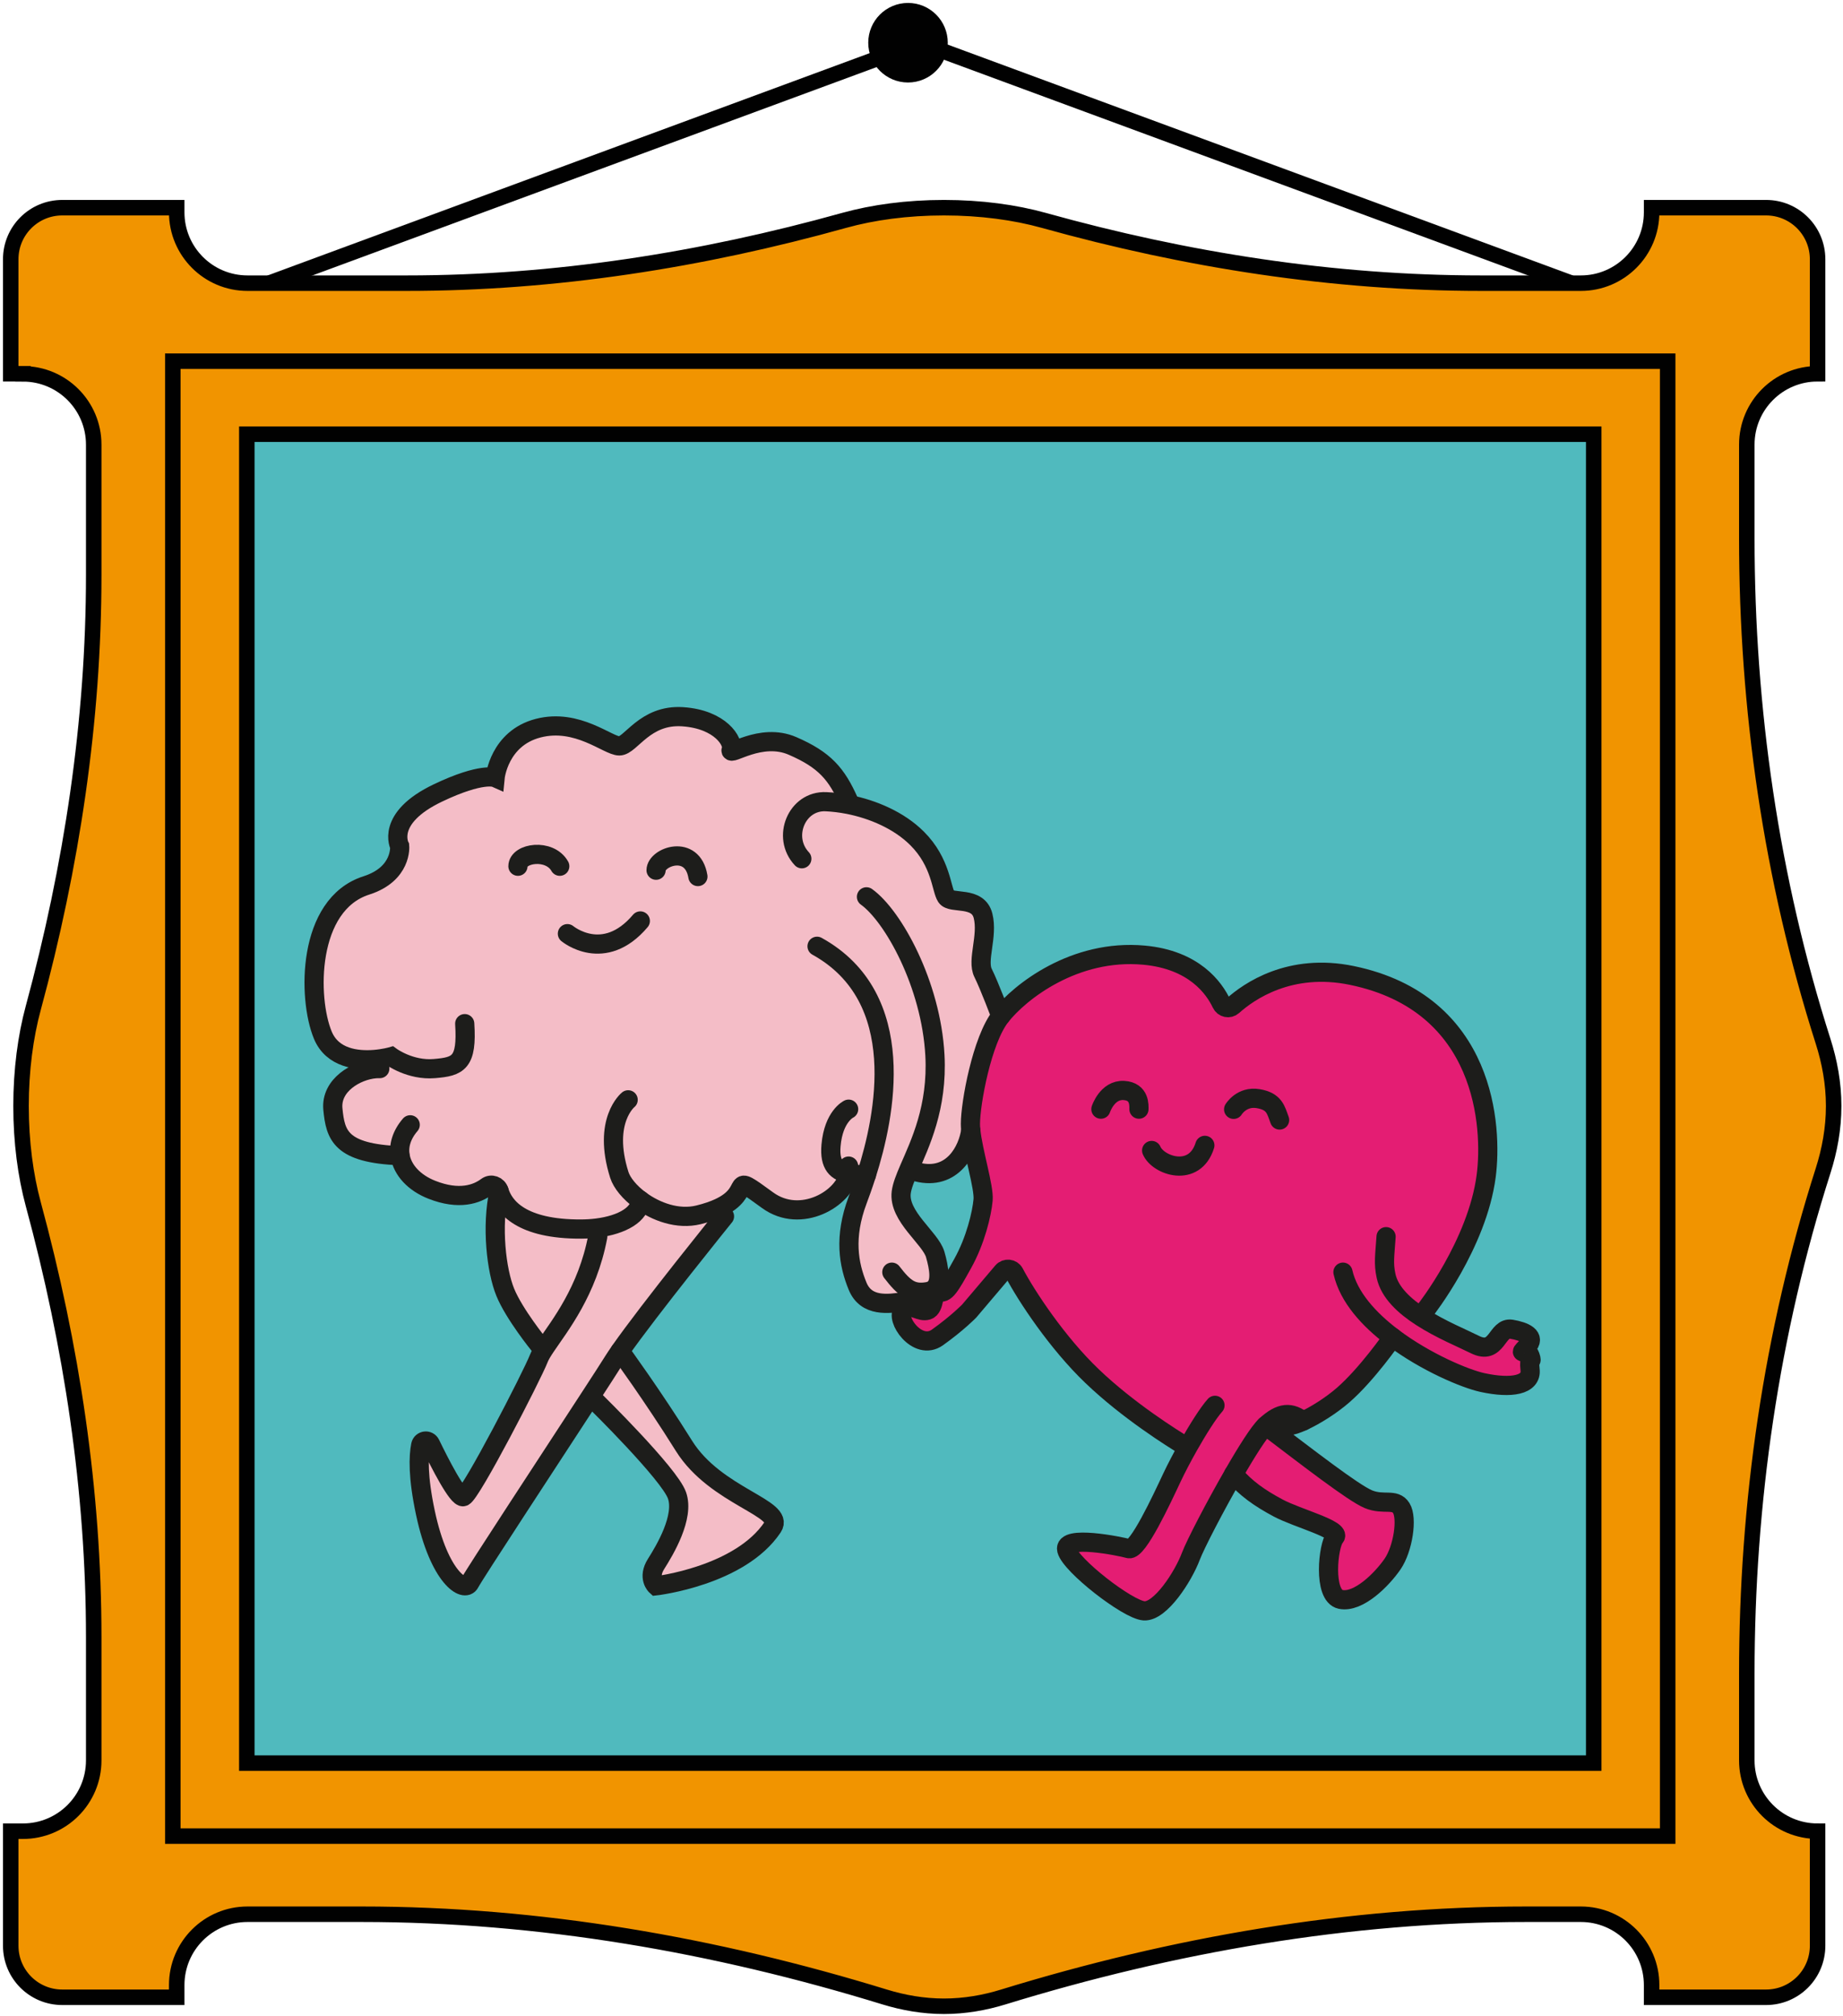<svg width="515" height="563" viewBox="0 0 515 563" fill="none" xmlns="http://www.w3.org/2000/svg">
<path d="M58.76 520.54H462.02L462.02 117.28L58.76 117.28L58.76 520.54Z" fill="#50BABE"/>
<path d="M6.41 104.38H3V72.39C3 64.44 9.44 58 17.39 58H49.38V59.3C49.38 70.22 58.23 79.08 69.16 79.08H113.67C155.03 79.08 196.03 72.65 235.87 61.55C243.95 59.3 253.52 58 263.78 58C274.04 58 283.61 59.3 291.69 61.55C331.53 72.65 372.53 79.08 413.89 79.08H441.74C452.66 79.08 461.52 70.23 461.52 59.3V58H493.51C501.46 58 507.9 64.44 507.9 72.39V104.38C496.98 104.38 488.12 113.23 488.12 124.16V150.31C488.12 197.95 494.95 245.42 509.44 290.8C511.24 296.43 512.39 302.52 512.39 308.87C512.39 315.22 511.24 321.31 509.44 326.94C494.94 372.32 488.12 419.79 488.12 467.43V491.61C488.12 502.53 496.97 511.39 507.9 511.39V543.38C507.9 551.33 501.46 557.77 493.51 557.77H461.52V554.36C461.52 543.44 452.67 534.58 441.74 534.58H426.46C376.84 534.58 327.77 543.11 280.34 557.69C275.14 559.29 269.57 560.28 263.78 560.28C257.99 560.28 252.42 559.28 247.22 557.69C199.79 543.11 150.72 534.58 101.1 534.58H69.16C58.24 534.58 49.38 543.43 49.38 554.36V557.77H17.39C9.44 557.77 3 551.33 3 543.38V511.39H6.41C17.33 511.39 26.19 502.54 26.19 491.61V457.2C26.19 416.3 20 375.73 9.29 336.25C7.13 328.28 5.88 318.91 5.88 308.88C5.88 298.85 7.13 289.47 9.29 281.51C20 242.03 26.19 201.47 26.19 160.56V124.18C26.19 113.26 17.34 104.4 6.41 104.4V104.38ZM68.97 492.37H445.34V121.26H68.97V492.37Z" fill="#F19400" stroke="#010101" stroke-width="4.33" stroke-miterlimit="10"/>
<path d="M48.29 512.76H466.01L466.01 100.87L48.29 100.87L48.29 512.76Z" stroke="#010101" stroke-width="4.33" stroke-miterlimit="10"/>
<path d="M75.38 79.01L257.15 11.93L438.92 79.01" stroke="#010101" stroke-width="4.33" stroke-miterlimit="10"/>
<path d="M253.73 23.04C259.866 23.04 264.84 18.066 264.84 11.93C264.84 5.794 259.866 0.82 253.73 0.82C247.594 0.82 242.62 5.794 242.62 11.93C242.62 18.066 247.594 23.04 253.73 23.04Z" fill="#010101"/>
<path d="M254.03 326.47L256.29 327.31C266.2 329.79 270.55 321.09 271.26 315.65C271.2 315 271.16 314.4 271.16 313.85C271.16 308.19 274.34 290.47 279.65 283.75C279.65 283.75 276.47 275.25 274.7 271.71C272.93 268.16 276.12 261.44 274.7 255.78C273.28 250.11 265.84 252.58 264.43 250.46C263.02 248.34 263.01 240.9 256.29 234.17C251.2 229.08 243.87 226.01 237.1 224.67L237.24 223.89C233.77 216.09 230.44 212.21 221.47 208.32C212.51 204.43 203.52 211.5 204.33 209.38C205.14 207.26 201.39 200.88 190.77 200.17C180.15 199.46 176.34 208.32 173.07 208.32C169.8 208.32 161.38 200.52 150.4 203.36C139.42 206.2 138.36 217.18 138.36 217.18C138.36 217.18 134.72 215.57 122.43 221.43C107.56 228.51 111.69 236.3 111.69 236.3C111.69 236.3 112.43 244.07 102.39 247.28C85.75 252.59 85.95 278.79 90.21 289.07C92.9 295.58 99.85 296.25 104.59 295.89L104.86 298.48C99.57 298.94 92.39 303.05 93.04 309.76C93.75 317.04 95.13 322.12 111.79 322.77H111.81C112.45 326.8 115.77 330.34 120.66 332.27C128.34 335.3 133.25 333.51 136.05 331.42C137.28 330.5 139.03 331.14 139.47 332.62C140.82 337.12 145.71 343.33 162.45 343.25C163.95 343.24 165.39 343.15 166.74 342.98C174.04 342.09 178.93 339 178.94 335.21C183.33 338.44 189.45 340.69 195.22 339.27C197.58 338.69 199.44 338.04 200.91 337.36C211.01 332.72 203.08 326.87 214.51 335.19C223.84 341.98 236.02 334.65 237.17 327.78C238.66 328.05 240.37 328.06 242.13 328.08C241.16 331.11 240.26 333.56 239.65 335.19C235.76 345.55 237.17 353.16 239.65 359.19C242.07 365.08 248.23 364.19 252.88 363.48L253.17 365.4C255.29 364.35 257.08 366.55 259.16 365.91C261.28 365.27 260.68 360.47 261.92 360.47L260.98 359.96C263.14 358.22 262.44 354.12 261.34 350.33C260 345.72 250.98 339.7 251.85 332.97C252.09 331.18 252.93 329.03 254.04 326.47H254.03Z" fill="#F4BDC7"/>
<path d="M117.57 403.58C116.95 406.68 116.73 412.38 118.88 422.44C122.77 440.73 129.86 444.87 131.28 442.04C132.41 439.79 153.55 407.62 165.04 389.98C167.97 385.49 170.26 381.94 171.44 380.06C171.92 379.29 172.54 378.37 173.26 377.33C181.27 365.87 202.46 339.68 202.46 339.68L200.91 337.34C199.44 338.02 197.58 338.67 195.22 339.25C189.45 340.67 183.33 338.41 178.94 335.19C178.93 338.99 174.04 342.07 166.74 342.96L167.06 345.35C164.18 360.61 156.39 370.25 152.53 375.99C151.64 377.31 150.95 378.42 150.59 379.36C148.65 384.31 131.64 417.25 129.52 417.96C127.93 418.49 122.83 408.43 120.31 403.24C119.71 402 117.87 402.22 117.59 403.58H117.57Z" fill="#F4BDC7"/>
<path d="M139.45 332.61C137.28 342.53 138.7 354.8 141.19 360.89C143.67 366.97 150.57 375.47 150.57 375.47L152.51 376C156.37 370.26 164.15 360.62 167.04 345.36L166.72 342.97C165.37 343.14 163.93 343.23 162.43 343.24C145.69 343.33 140.8 337.12 139.45 332.61Z" fill="#F4BDC7"/>
<path d="M165.03 389.99L166.34 391.28C166.34 391.28 187.06 411.6 189.18 417.62C191.3 423.65 185.81 432.85 183.34 436.75C180.86 440.64 183.34 442.87 183.34 442.87C183.34 442.87 206.8 440.15 215.92 426.47C219.47 421.16 199.99 417.97 191.13 403.8C182.28 389.64 173.28 377.35 173.28 377.35H173.27C172.55 378.38 171.93 379.3 171.45 380.07C170.27 381.95 167.98 385.5 165.05 389.99H165.03Z" fill="#F4BDC7"/>
<path d="M397.17 367.78L398.31 365.9C398.31 365.9 412.83 347.49 415.31 328.36C417.05 314.95 415.4 280.19 377.77 272.41C360.46 268.83 348.97 276.87 344.48 280.9C343.47 281.8 341.9 281.46 341.33 280.24C339.29 275.93 333.71 268.02 319.67 266.74C300.22 264.97 284.99 277.01 279.67 283.75C274.36 290.47 271.18 308.19 271.18 313.85C271.18 314.4 271.21 315 271.28 315.65C271.89 321.7 275.04 331.57 274.72 335.1C274.37 338.99 272.6 346.43 269.05 352.8C265.51 359.18 264.1 361.66 262.33 360.6C262.18 360.51 262.05 360.47 261.93 360.47C260.7 360.47 261.3 365.26 259.17 365.91C257.09 366.54 255.3 364.34 253.18 365.4C252.92 365.52 252.67 365.69 252.41 365.91C249.93 368.03 256.31 377.52 261.97 373.49C267.63 369.45 270.83 366.14 270.83 366.14L280.16 355.15C281.08 354.08 282.79 354.26 283.44 355.51C286.86 362 295.5 375.07 305.18 384.31C315.31 394 327.63 401.67 331.11 403.79L332.12 403.81C330.32 406.99 328.65 410.2 327.5 412.65C324.67 418.67 317.94 433.18 315.46 432.48C312.98 431.78 297.05 428.59 298.11 432.83C299.17 437.09 315.11 449.48 319.68 449.84C324.25 450.2 330.68 440.28 332.8 434.6C334.05 431.29 339.56 420.67 344.75 411.67C348.42 405.3 351.94 399.74 353.7 398.13C357.95 394.23 360.79 394.23 364.17 396.84C367.47 395.33 371.85 392.63 375.31 389.62C382.07 383.77 389.19 373.47 389.19 373.47C398.41 380.43 409.53 385.05 414.27 386.08C422.41 387.85 428.08 386.79 427.6 382.53C427.12 378.28 428.44 381.11 427.6 378.64C426.76 376.17 423.83 378.99 426.67 376.11C429.5 373.23 425.91 371.79 422.41 371.2C418.16 370.49 418.52 378.64 412.15 375.46C408.76 373.77 402.57 371.25 397.2 367.77L397.17 367.78Z" fill="#E41D73"/>
<path d="M344.72 411.68C348.15 415.67 351.9 418.32 357.21 421.16C362.53 423.99 374.92 427.18 373.03 429.3C371.14 431.42 369.61 445.59 374.61 446.65C379.61 447.71 386.27 440.99 389.16 436.74C392.07 432.48 393.34 423.99 391.57 421.16C389.8 418.33 386.62 420.44 382.36 418.67C378.11 416.9 365.36 406.98 353.68 398.14C351.92 399.75 348.39 405.31 344.73 411.68H344.72Z" fill="#E41D73"/>
<path d="M398.3 365.9C398.3 365.9 412.82 347.49 415.3 328.36C417.04 314.95 415.39 280.19 377.76 272.41C360.45 268.83 348.96 276.87 344.47 280.9C343.46 281.8 341.89 281.46 341.32 280.24C339.28 275.93 333.7 268.02 319.66 266.74C300.21 264.97 284.98 277.01 279.66 283.75C274.35 290.47 271.17 308.19 271.17 313.85C271.17 314.4 271.2 315 271.27 315.65C271.88 321.7 275.03 331.57 274.71 335.1C274.36 338.99 272.59 346.43 269.04 352.8C265.5 359.18 264.09 361.66 262.32 360.6C262.17 360.51 262.04 360.47 261.92 360.47C260.69 360.47 261.29 365.26 259.16 365.91C257.08 366.54 255.29 364.34 253.17 365.4C252.91 365.52 252.66 365.69 252.4 365.91C249.92 368.03 256.3 377.52 261.96 373.49C267.62 369.45 270.82 366.14 270.82 366.14L280.15 355.15C281.07 354.08 282.78 354.26 283.43 355.51C286.85 362 295.49 375.07 305.17 384.31C315.3 394 327.62 401.67 331.1 403.79" stroke="#1D1D1B" stroke-width="5.36" stroke-miterlimit="10" stroke-linecap="round"/>
<path d="M387.32 345.36C386.97 350.68 386.54 352.73 387.32 356.34C388.32 360.93 392.42 364.73 397.16 367.78C402.53 371.25 408.72 373.77 412.11 375.47C418.48 378.65 418.13 370.51 422.37 371.21C425.87 371.8 429.46 373.24 426.63 376.12C423.79 379 426.73 376.17 427.56 378.65C428.39 381.13 427.08 378.3 427.56 382.54C428.04 386.8 422.37 387.86 414.23 386.09C409.49 385.06 398.37 380.44 389.15 373.48C382.51 368.47 376.85 362.24 375.27 355.27" stroke="#1D1D1B" stroke-width="5.36" stroke-miterlimit="10" stroke-linecap="round"/>
<path d="M389.16 373.48C389.16 373.48 382.04 383.77 375.28 389.63C371.82 392.63 367.44 395.33 364.14 396.85C362.38 397.66 360.91 398.14 360.05 398.14" stroke="#1D1D1B" stroke-width="5.36" stroke-miterlimit="10" stroke-linecap="round"/>
<path d="M364.14 396.85C360.76 394.23 357.92 394.23 353.67 398.14C351.91 399.75 348.38 405.31 344.72 411.68C339.53 420.68 334.03 431.29 332.77 434.61C330.65 440.28 324.22 450.2 319.65 449.85C315.08 449.5 299.14 437.1 298.08 432.84C297.02 428.59 312.95 431.78 315.43 432.49C317.91 433.2 324.64 418.68 327.47 412.66C328.62 410.22 330.29 407.01 332.09 403.82C334.73 399.17 337.62 394.57 339.51 392.46" stroke="#1D1D1B" stroke-width="5.36" stroke-miterlimit="10" stroke-linecap="round"/>
<path d="M353.68 398.14C365.37 406.99 378.12 416.9 382.36 418.67C386.62 420.44 389.8 418.33 391.57 421.16C393.34 423.99 392.06 432.48 389.16 436.74C386.26 440.99 379.61 447.71 374.61 446.65C369.61 445.59 371.14 431.42 373.03 429.3C374.92 427.18 362.53 423.99 357.21 421.16C351.9 418.32 348.15 415.67 344.72 411.68" stroke="#1D1D1B" stroke-width="5.36" stroke-miterlimit="10" stroke-linecap="round"/>
<path d="M357.57 312.78C356.51 309.95 356.15 307.57 351.55 306.81C346.95 306.05 344.72 309.8 344.72 309.8" stroke="#1D1D1B" stroke-width="5.36" stroke-miterlimit="10" stroke-linecap="round"/>
<path d="M318.26 309.75C318.26 308.89 318.61 304.77 314.01 304.53C309.41 304.28 307.63 309.75 307.63 309.75" stroke="#1D1D1B" stroke-width="5.36" stroke-miterlimit="10" stroke-linecap="round"/>
<path d="M336.68 319.86C333.8 329.07 323.58 325.53 321.81 321.29" stroke="#1D1D1B" stroke-width="5.36" stroke-miterlimit="10" stroke-linecap="round"/>
<path d="M242.12 250.45C249.56 255.77 260.19 274.89 261.25 294.72C262.03 309.26 257.07 319.43 254.03 326.46C252.93 329.02 252.08 331.17 251.84 332.96C250.97 339.69 259.99 345.71 261.33 350.32C262.42 354.11 263.12 358.21 260.97 359.95C260.51 360.33 259.91 360.59 259.16 360.72C254.9 361.43 252.75 359.88 249.21 355.27" stroke="#1D1D1B" stroke-width="5.36" stroke-miterlimit="10" stroke-linecap="round"/>
<path d="M253.18 363.43C253.08 363.44 252.98 363.46 252.87 363.47C248.22 364.18 242.06 365.07 239.64 359.18C237.16 353.15 235.75 345.54 239.64 335.18C240.25 333.55 241.15 331.11 242.12 328.07C247.31 311.8 254.31 278.65 228.31 264.26" stroke="#1D1D1B" stroke-width="5.36" stroke-miterlimit="10" stroke-linecap="round"/>
<path d="M224.06 239.82C218.4 233.8 222.64 223.53 230.79 223.89C232.77 223.98 234.91 224.23 237.1 224.66C243.88 226 251.2 229.07 256.29 234.16C263.01 240.88 263.01 248.32 264.43 250.45C265.85 252.58 273.29 250.1 274.7 255.77C276.12 261.43 272.93 268.15 274.7 271.7C276.47 275.24 279.65 283.74 279.65 283.74" stroke="#1D1D1B" stroke-width="5.36" stroke-miterlimit="10" stroke-linecap="round"/>
<path d="M271.26 315.65C270.55 321.09 266.2 329.78 256.29 327.31" stroke="#1D1D1B" stroke-width="5.36" stroke-miterlimit="10" stroke-linecap="round"/>
<path d="M242.12 328.07C240.35 328.05 238.65 328.04 237.16 327.77C233.91 327.2 231.73 325.45 232.22 319.86C232.93 311.72 237.14 309.75 237.14 309.75" stroke="#1D1D1B" stroke-width="5.36" stroke-miterlimit="10" stroke-linecap="round"/>
<path d="M237.13 325.65C237.27 326.34 237.27 327.05 237.15 327.77C236 334.64 223.82 341.97 214.49 335.18C203.06 326.86 210.99 332.7 200.89 337.35C199.42 338.03 197.56 338.68 195.2 339.26C189.43 340.68 183.31 338.42 178.92 335.2C175.94 333 173.77 330.35 173.05 328.08C168.27 312.95 175.53 307.14 175.53 307.14" stroke="#1D1D1B" stroke-width="5.36" stroke-miterlimit="10" stroke-linecap="round"/>
<path d="M178.93 335.18C178.92 338.99 174.03 342.07 166.73 342.96C165.38 343.13 163.94 343.22 162.44 343.23C145.7 343.32 140.81 337.11 139.46 332.6C139.02 331.12 137.27 330.48 136.04 331.4C133.24 333.49 128.33 335.28 120.65 332.25C115.76 330.32 112.45 326.78 111.8 322.75C111.35 319.97 112.18 316.97 114.63 314.12" stroke="#1D1D1B" stroke-width="5.36" stroke-miterlimit="10" stroke-linecap="round"/>
<path d="M106.13 298.42C105.72 298.41 105.28 298.42 104.84 298.46C99.55 298.92 92.37 303.03 93.02 309.74C93.73 317.02 95.11 322.1 111.77 322.75" stroke="#1D1D1B" stroke-width="5.36" stroke-miterlimit="10" stroke-linecap="round"/>
<path d="M129.86 285.87C130.57 296.85 128.09 297.87 121.36 298.42C114.64 298.98 109.32 295.09 109.32 295.09C109.32 295.09 107.33 295.66 104.58 295.88C99.84 296.24 92.89 295.57 90.2 289.06C85.94 278.79 85.74 252.58 102.38 247.27C112.42 244.06 111.68 236.29 111.68 236.29C111.68 236.29 107.55 228.49 122.42 221.42C134.72 215.57 138.35 217.17 138.35 217.17C138.35 217.17 139.41 206.19 150.39 203.35C161.37 200.52 169.87 208.31 173.06 208.31C176.25 208.31 180.15 199.45 190.76 200.16C201.39 200.87 205.14 207.25 204.32 209.37C203.5 211.49 212.49 204.42 221.46 208.31C230.43 212.2 233.76 216.08 237.23 223.88" stroke="#1D1D1B" stroke-width="5.36" stroke-miterlimit="10" stroke-linecap="round"/>
<path d="M195.02 244.79C193.49 235.58 183.33 239.29 183.33 243.02" stroke="#1D1D1B" stroke-width="5.36" stroke-miterlimit="10" stroke-linecap="round"/>
<path d="M156.42 241.91C153.59 236.86 144.73 238.18 144.73 241.91" stroke="#1D1D1B" stroke-width="5.36" stroke-miterlimit="10" stroke-linecap="round"/>
<path d="M178.93 257.19C168.73 269.23 158.55 260.74 158.55 260.74" stroke="#1D1D1B" stroke-width="5.36" stroke-miterlimit="10" stroke-linecap="round"/>
<path d="M202.45 339.69C202.45 339.69 181.26 365.88 173.25 377.34C172.53 378.38 171.91 379.3 171.43 380.07C170.25 381.95 167.96 385.5 165.03 389.99C153.55 407.63 132.4 439.8 131.27 442.05C129.85 444.88 122.77 440.74 118.87 422.45C116.73 412.39 116.94 406.69 117.56 403.59C117.84 402.23 119.68 402 120.28 403.25C122.8 408.44 127.9 418.5 129.49 417.97C131.61 417.26 148.62 384.32 150.56 379.37C150.92 378.44 151.61 377.32 152.5 376C156.36 370.26 164.14 360.62 167.03 345.36" stroke="#1D1D1B" stroke-width="5.36" stroke-miterlimit="10" stroke-linecap="round"/>
<path d="M139.45 332.61C137.28 342.53 138.7 354.8 141.19 360.89C143.67 366.97 150.57 375.47 150.57 375.47" stroke="#1D1D1B" stroke-width="5.36" stroke-miterlimit="10" stroke-linecap="round"/>
<path d="M166.34 391.27C166.34 391.27 187.06 411.59 189.18 417.61C191.3 423.64 185.81 432.84 183.34 436.74C180.86 440.63 183.34 442.86 183.34 442.86C183.34 442.86 206.8 440.14 215.92 426.46C219.47 421.15 199.99 417.96 191.13 403.79C182.28 389.63 173.28 377.34 173.28 377.34" stroke="#1D1D1B" stroke-width="5.36" stroke-miterlimit="10" stroke-linecap="round"/>
</svg>

